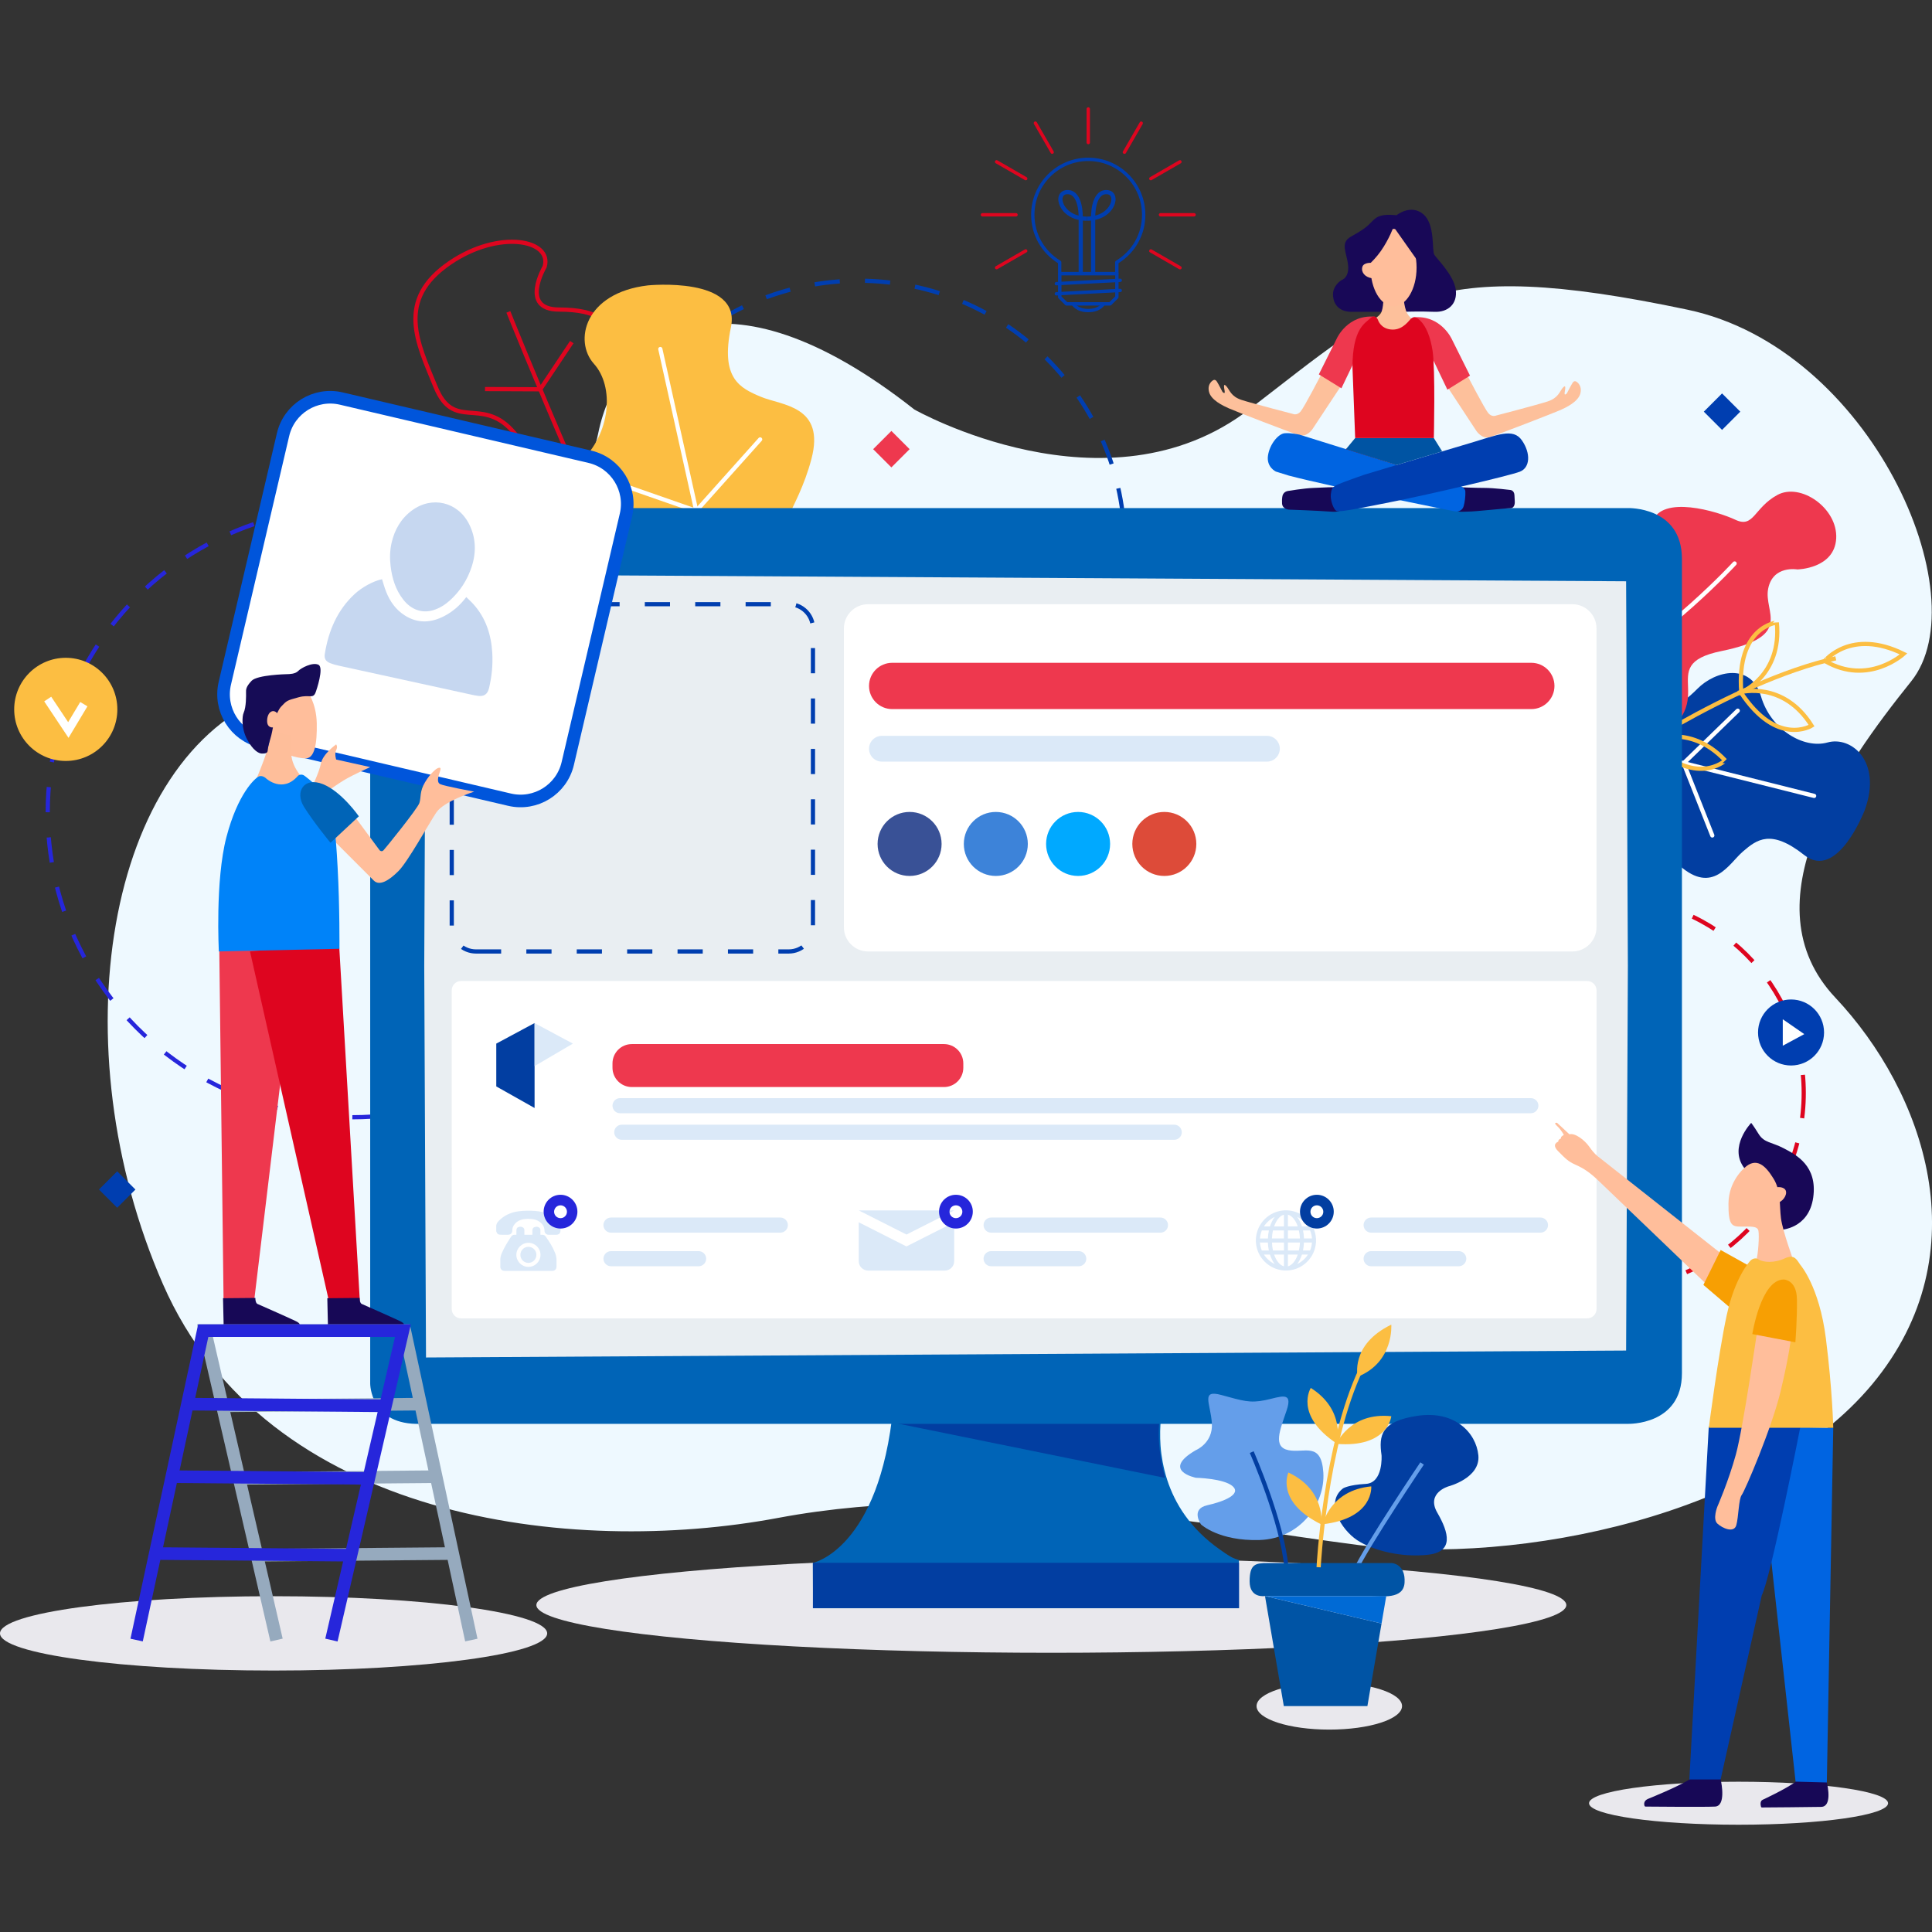 <?xml version="1.0" encoding="utf-8"?>
<!-- Generator: Adobe Illustrator 23.0.1, SVG Export Plug-In . SVG Version: 6.00 Build 0)  -->
<svg version="1.1" id="Layer_1" xmlns="http://www.w3.org/2000/svg" xmlns:xlink="http://www.w3.org/1999/xlink" x="0px" y="0px"
	 viewBox="0 0 460 460" style="enable-background:new 0 0 460 460;" xml:space="preserve">
<rect x="0" y="0" width="460" height="460" fill="#333333" stroke="none"/>
<style type="text/css">
	.st0{fill:#EEF9FF;}
	.st1{fill:none;stroke:#003EB0;stroke-miterlimit:10;stroke-dasharray:6;}
	.st2{fill:none;stroke:#2626DB;stroke-miterlimit:10;stroke-dasharray:6;}
	.st3{fill:#FCBE42;}
	.st4{fill:none;stroke:#FFFFFF;stroke-width:2;stroke-miterlimit:10;}
	.st5{fill:none;stroke:#DE051F;stroke-miterlimit:10;stroke-dasharray:6;}
	.st6{fill:#023EA1;}
	.st7{fill:none;stroke:#FFFFFF;stroke-linecap:round;stroke-linejoin:round;stroke-miterlimit:10;}
	.st8{fill:#EE384E;}
	.st9{fill:none;stroke:#DE051F;stroke-miterlimit:10;}
	.st10{fill:none;stroke:#FCBE42;stroke-miterlimit:10;}
	.st11{fill:#003EB0;}
	.st12{fill:#FFFFFF;}
	.st13{fill:#DE051F;}
	.st14{fill:none;stroke:#003EB0;stroke-miterlimit:10;}
	.st15{fill:#E9E8ED;}
	.st16{fill:#E9EEF2;}
	.st17{fill:#0064B7;}
	.st18{fill:#DBE9F8;}
	.st19{fill:#395196;}
	.st20{fill:#3D83D9;}
	.st21{fill:#00A9FF;}
	.st22{fill:#DD4B39;}
	.st23{fill:#2626DB;}
	.st24{fill:#FDC09B;}
	.st25{fill:#180857;}
	.st26{fill:#170856;}
	.st27{fill:none;stroke:#B70B28;stroke-width:0.25;stroke-miterlimit:10;}
	.st28{fill:#0064E1;}
	.st29{fill:#0054A3;}
	.st30{fill:#FFBE9B;}
	.st31{fill:#FFFFFF;stroke:#0055DB;stroke-width:3;stroke-miterlimit:10;}
	.st32{fill:#FEBE9A;}
	.st33{fill:#160C56;}
	.st34{fill:#0083F9;}
	.st35{fill:none;stroke:#96AABE;stroke-width:3;stroke-miterlimit:10;}
	.st36{fill:none;stroke:#2626DB;stroke-width:3;stroke-miterlimit:10;}
	.st37{fill:#F79F03;}
	.st38{fill:#649EEA;}
	.st39{fill:none;stroke:#023EA1;stroke-miterlimit:10;}
	.st40{fill:none;stroke:#649EEA;stroke-miterlimit:10;}
	.st41{fill:#0054A5;}
	.st42{fill:#006AD5;}
	.st43{fill:#C6D7F0;}
</style>
<g>
	<path class="st0" d="M217.7,97.5c0,0,45.79,25.97,79.7,0s42.08-36.89,104.36-23.77c43.69,9.2,69.56,68.25,53.27,88.51
		c-16.29,20.26-39.19,52.84-18.05,75.29s34.78,60.76,8.81,92.02s-84.03,43.2-122.4,38.31c-34.69-4.43-88.78-15.7-138.09-6.46
		c-49.31,9.25-121.85,0.71-146.5-55.64S24.84,180.29,64.92,165.31s72.65-38.32,77.5-62.09C147.25,79.43,171.91,61.4,217.7,97.5z"/>
	<circle class="st1" cx="204.46" cy="130.18" r="63.34"/>
	<circle class="st2" cx="83.92" cy="193.45" r="72.56"/>
	<circle class="st3" cx="15.66" cy="168.9" r="12.28"/>
	<polyline class="st4" points="11.36,166.44 16.27,173.81 19.96,167.66 	"/>
	<circle class="st5" cx="382.94" cy="260.24" r="46.52"/>
	<path class="st6" d="M443.99,192.87c0,0-6.48,16.99-14.41,10.71c-7.93-6.28-11.28-3.69-14.6-0.84c-3.32,2.85-7.1,10.41-15.11,3.34
		c-8.01-7.08-9.4-13.79-15.05-14.08c-5.66-0.29-28.08-8.99-22.45-16.74c5.64-7.75,19.32-6.69,24.97-4.7
		c5.65,1.98,12.44-2.14,16.8-6.56s12.81-6.2,15.14,1.78c2.33,7.98,10.19,12.58,15.84,11C440.79,175.19,448.19,181.28,443.99,192.87z
		"/>
	<g>
		<line class="st7" x1="431.94" y1="189.5" x2="355.51" y2="170.33"/>
		<polyline class="st7" points="407.69,198.92 400.88,181.71 413.75,169.21 		"/>
	</g>
	<path class="st8" d="M427.94,135.58c0,0,8.84-0.15,9.25-7.37c0.4-7.21-8.5-13.41-14.05-10.34c-5.57,3.07-5.55,7.95-9.94,5.89
		c-4.39-2.06-17.54-5.97-19.78,0.5c-2.25,6.46,3.75,11.02-4.25,15.69c-8,4.66-21.69-3.12-22.39,10.63
		c-0.7,13.75,4.23,37.15,24.72,26.99c20.49-10.15,1.16-19.06,18.42-22.57c17.26-3.52,9.94-9.19,11.07-14.83
		C422.1,134.53,427.94,135.58,427.94,135.58z"/>
	<path class="st7" d="M413,134.16c0,0-15.83,17.29-34.52,27.66s-24.27,9.81-24.27,9.81"/>
	<g>
		<path class="st9" d="M129.68,63.49c0,0-5.99,10.18,3.35,10.21s14.18,2.69,12.7,11.96c-1.48,9.26,1.88,14.94,7.24,16.3
			c5.36,1.35,15.55,2.24,12.88,14.72c-2.67,12.49-6.18,37.12-20.2,35.8c-14.02-1.33-27.3-18.47-25.31-27.9
			c1.99-9.43,8.81-14.5,1.44-22.26c-7.37-7.76-13.78,0.29-18.07-10.19s-9.58-20.72,3.44-29.57
			C118.83,54.61,131.52,57.08,129.68,63.49z"/>
		<g>
			<path class="st9" d="M121.04,74.26c0,0,26.52,65.98,37.17,81.15"/>
			<polyline class="st9" points="151.75,110.84 143.82,127.58 128.33,125.62 			"/>
			<polyline class="st9" points="136.14,81.45 128.64,92.69 115.48,92.63 			"/>
		</g>
	</g>
	<g>
		<path class="st10" d="M381.58,183.59c0,0,30.39-21.26,55.51-26.85"/>
		<path class="st10" d="M453.23,155.69c0,0-8.4,7.71-18.73,1.68C434.49,157.37,440.68,149.51,453.23,155.69z"/>
		<path class="st10" d="M414.45,164.8c0,0,10.17-2.74,16.88,7.98C431.33,172.78,423.1,177.95,414.45,164.8z"/>
		<path class="st10" d="M392.66,176.54c0,0,9.43-4.67,18.11,4.53C410.77,181.07,403.72,187.75,392.66,176.54z"/>
		<path class="st10" d="M392.34,176.24c0,0,9.12-5.26,6.27-17.58C398.62,158.66,389.14,160.84,392.34,176.24z"/>
		<path class="st10" d="M414.59,164.86c0,0,9.72-4.06,8.46-16.64C423.05,148.23,413.39,149.17,414.59,164.86z"/>
	</g>
	<g>
		<path class="st3" d="M154.27,67.95c0,0,22.31-2.25,19.76,9.97c-2.55,12.22,2.16,14.47,7.14,16.56c4.98,2.08,15.4,2.09,12.02,14.83
			c-3.38,12.74-10.02,17.96-7.21,24.36c2.81,6.4,5.59,35.94-6.06,33.99c-11.66-1.95-18.04-17.62-18.98-24.94s-9.23-12.53-16.51-14.9
			c-7.27-2.36-13.92-10.7-6.4-17.66c7.51-6.96,8.23-18.17,3.38-23.54C136.56,81.23,139.18,69.72,154.27,67.95z"/>
		<line class="st7" x1="157.22" y1="83.1" x2="178.28" y2="177.94"/>
		<polyline class="st7" points="180.99,104.62 165.77,121.63 144.89,114.35 		"/>
	</g>
	<circle class="st11" cx="426.44" cy="245.83" r="7.86"/>
	<polygon class="st12" points="424.47,242.68 429.59,246.22 424.47,248.98 	"/>
	
		<rect x="407" y="94.91" transform="matrix(0.707 -0.707 0.707 0.707 50.82 318.662)" class="st11" width="6.14" height="6.14"/>
	
		<rect x="24.87" y="280.18" transform="matrix(0.707 -0.707 0.707 0.707 -192.107 102.719)" class="st11" width="6.14" height="6.14"/>
	
		<rect x="209.2" y="103.86" transform="matrix(0.707 -0.707 0.707 0.707 -13.441 181.421)" class="st8" width="6.14" height="6.14"/>
	<g>
		<path class="st11" d="M265.91,64.75h-13.6c-0.22,0-0.4,0.17-0.4,0.4v5.6c0,0.1,0.05,0.21,0.12,0.28l1.6,1.6
			c0.07,0.07,0.17,0.12,0.29,0.12h10.4c0.1,0,0.21-0.05,0.28-0.12l1.6-1.6c0.07-0.07,0.12-0.17,0.12-0.28v-5.61
			C266.32,64.92,266.13,64.75,265.91,64.75L265.91,64.75z M265.51,70.58l-1.36,1.36h-10.06l-1.36-1.36v-5.04h12.8v5.04H265.51z"/>
		<path class="st11" d="M266.7,66.34l-15.21,0.8c-0.22,0.01-0.39,0.2-0.38,0.42s0.18,0.38,0.4,0.38c0.01,0,0.01,0,0.02,0l15.21-0.8
			c0.22-0.01,0.39-0.2,0.38-0.42C267.1,66.5,266.91,66.33,266.7,66.34L266.7,66.34z"/>
		<path class="st11" d="M266.7,68.75l-15.21,0.8c-0.22,0.01-0.39,0.2-0.38,0.42s0.18,0.38,0.4,0.38c0.01,0,0.01,0,0.02,0l15.21-0.8
			c0.22-0.01,0.39-0.2,0.38-0.42C267.1,68.9,266.91,68.72,266.7,68.75L266.7,68.75z"/>
		<path class="st11" d="M259.11,37.54c-7.51,0-13.6,6.1-13.6,13.6c0,4.73,2.39,9.02,6.4,11.52v2.48c0,0.22,0.18,0.4,0.4,0.4h13.6
			c0.22,0,0.4-0.18,0.4-0.4v-2.48c4.01-2.51,6.4-6.8,6.4-11.52C272.71,43.64,266.61,37.54,259.11,37.54L259.11,37.54z M265.7,62.09
			c-0.12,0.07-0.2,0.21-0.2,0.35v2.31h-12.8v-2.31c0-0.14-0.07-0.27-0.2-0.35c-3.89-2.34-6.2-6.44-6.2-10.95
			c0-7.06,5.74-12.8,12.8-12.8c7.06,0,12.8,5.74,12.8,12.8C271.91,55.66,269.59,59.75,265.7,62.09L265.7,62.09z"/>
		<path class="st11" d="M262.89,71.99c-0.2-0.1-0.44-0.02-0.54,0.17c-0.03,0.06-0.75,1.38-3.24,1.38c-2.49,0-3.22-1.33-3.24-1.38
			c-0.1-0.2-0.33-0.28-0.53-0.17c-0.2,0.1-0.28,0.33-0.18,0.53c0.03,0.08,0.95,1.82,3.95,1.82s3.92-1.75,3.95-1.82
			C263.17,72.32,263.09,72.09,262.89,71.99L262.89,71.99z"/>
	</g>
	<g>
		<path class="st13" d="M241.91,50.74h-8c-0.22,0-0.4,0.17-0.4,0.4c0,0.22,0.18,0.4,0.4,0.4h8c0.22,0,0.4-0.18,0.4-0.4
			C242.31,50.92,242.13,50.74,241.91,50.74L241.91,50.74z"/>
		<path class="st13" d="M284.31,50.74h-8c-0.22,0-0.4,0.18-0.4,0.4c0,0.22,0.18,0.4,0.4,0.4h8c0.22,0,0.4-0.18,0.4-0.4
			C284.72,50.92,284.53,50.74,284.31,50.74L284.31,50.74z"/>
		<path class="st13" d="M244.56,59.54c-0.12-0.2-0.36-0.25-0.54-0.15l-6.93,4c-0.2,0.12-0.25,0.36-0.15,0.54
			c0.07,0.13,0.21,0.2,0.35,0.2c0.07,0,0.14-0.01,0.2-0.06l6.93-4C244.61,59.97,244.68,59.73,244.56,59.54L244.56,59.54z"/>
		<path class="st13" d="M281.28,38.33c-0.12-0.2-0.36-0.25-0.54-0.15l-6.93,4.01c-0.2,0.12-0.25,0.36-0.15,0.54
			c0.07,0.13,0.21,0.2,0.35,0.2c0.07,0,0.14-0.02,0.2-0.06l6.93-4C281.33,38.77,281.39,38.53,281.28,38.33L281.28,38.33z"/>
		<path class="st13" d="M271.91,28.97c-0.2-0.1-0.44-0.05-0.54,0.15l-4,6.93c-0.12,0.2-0.05,0.44,0.15,0.54
			c0.07,0.03,0.14,0.06,0.2,0.06c0.14,0,0.28-0.07,0.35-0.2l4-6.93C272.17,29.32,272.1,29.08,271.91,28.97L271.91,28.97z"/>
		<path class="st13" d="M259.11,25.54c-0.22,0-0.4,0.18-0.4,0.4v8c0,0.22,0.18,0.4,0.4,0.4s0.4-0.18,0.4-0.4v-8
			C259.51,25.72,259.33,25.54,259.11,25.54L259.11,25.54z"/>
		<path class="st13" d="M250.86,36.04l-4-6.93c-0.12-0.2-0.36-0.25-0.54-0.15c-0.2,0.12-0.25,0.36-0.15,0.54l4,6.93
			c0.07,0.13,0.21,0.2,0.35,0.2c0.07,0,0.14-0.01,0.2-0.06C250.9,36.48,250.97,36.24,250.86,36.04L250.86,36.04z"/>
		<path class="st13" d="M281.14,63.4l-6.93-4c-0.2-0.1-0.44-0.05-0.54,0.15c-0.12,0.2-0.05,0.44,0.15,0.54l6.93,4
			c0.07,0.03,0.14,0.06,0.2,0.06c0.14,0,0.28-0.07,0.35-0.2C281.39,63.74,281.33,63.5,281.14,63.4L281.14,63.4z"/>
		<path class="st13" d="M244.41,42.18l-6.93-4c-0.2-0.1-0.44-0.05-0.54,0.15c-0.12,0.2-0.05,0.44,0.15,0.54l6.93,4
			c0.07,0.03,0.13,0.06,0.2,0.06c0.14,0,0.28-0.07,0.35-0.2C244.68,42.54,244.61,42.3,244.41,42.18L244.41,42.18z"/>
	</g>
	<g>
		<path class="st14" d="M260.27,64.75V51.83c0,0-0.18-6.09,3.14-6.09c3.32,0,1.79,6.33-4.61,6.33"/>
		<path class="st14" d="M257.32,64.75V51.83c0,0,0.18-6.09-3.14-6.09c-3.32,0-1.79,6.33,4.61,6.33"/>
	</g>
	<ellipse class="st15" cx="65.14" cy="388.9" rx="65.14" ry="8.85"/>
	<ellipse class="st15" cx="250.32" cy="382.16" rx="122.61" ry="11.36"/>
	<polygon id="computer_bg_2_" class="st16" points="100.6,135.91 390.08,135.91 389.66,328.2 99.36,327.79 	"/>
	<path class="st17" d="M277.11,333.61c-0.02,0-0.12,0.48-0.13,0.51c-0.1,0.48-0.2,0.97-0.28,1.45c-0.13,0.75-0.22,1.51-0.3,2.26
		c-0.09,0.98-0.15,1.96-0.17,2.94c-0.02,1.16,0.01,2.32,0.09,3.47c0.09,1.3,0.27,2.59,0.51,3.89c0.27,1.41,0.61,2.79,1.05,4.15
		c0.47,1.46,1.06,2.91,1.74,4.29c0.74,1.5,1.6,2.93,2.57,4.29c1.06,1.48,2.25,2.87,3.54,4.15c1.44,1.43,3,2.72,4.66,3.89
		c0.93,0.66,1.88,1.33,2.88,1.88c0.32,0.17,0.68,0.31,1.03,0.43c0.06,0.02,0.68,0.2,0.68,0.23v11.48H193.59l-0.06-10.8
		c0,0,15.85-3.18,19.17-37.24C212.74,334.85,277.11,333.61,277.11,333.61z"/>
	<path class="st6" d="M277.38,351.88l-65.11-13.24l0.46-3.79l64.79-0.83C277.52,334.02,273.92,338.17,277.38,351.88z"/>
	<polygon class="st6" points="295,372.09 193.56,372.09 193.55,382.89 295,382.89 	"/>
	<path class="st17" d="M387.59,120.97h-287.4c-12.05-0.42-12.05,9.56-12.05,9.56v47.75v103.42v47.75c0,0,0,9.97,12.05,9.56h287.39
		c0,0,12.88,0.42,12.88-12.05c0-0.31,0-0.73,0-1.23v-5.81c0,0,0-144.48,0-179.84c0-2.52,0-4.5,0-5.81c0-0.51,0-0.92,0-1.23
		C400.45,120.56,387.59,120.97,387.59,120.97z M387.17,321.56l-285.74,1.65l-0.42-93.23l0.42-93.23l285.74,1.65l0.42,91.58
		L387.17,321.56z"/>
	<path class="st1" d="M113.32,226.54h74.48c3.18,0,5.76-2.58,5.76-5.76v-71.16c0-3.18-2.58-5.76-5.76-5.76h-74.48
		c-3.18,0-5.76,2.58-5.76,5.76v71.16C107.55,223.96,110.13,226.54,113.32,226.54z"/>
	<path class="st12" d="M206.69,226.54h167.67c3.18,0,5.76-2.58,5.76-5.76v-71.16c0-3.18-2.58-5.76-5.76-5.76H206.69
		c-3.18,0-5.76,2.58-5.76,5.76v71.16C200.92,223.96,203.51,226.54,206.69,226.54z"/>
	<path class="st8" d="M364.6,168.83H212.42c-3.04,0-5.51-2.47-5.51-5.51l0,0c0-3.04,2.47-5.51,5.51-5.51H364.6
		c3.04,0,5.51,2.47,5.51,5.51l0,0C370.11,166.36,367.64,168.83,364.6,168.83z"/>
	<path class="st18" d="M301.65,181.34h-91.67c-1.69,0-3.07-1.37-3.07-3.07l0,0c0-1.69,1.37-3.07,3.07-3.07h91.67
		c1.69,0,3.07,1.37,3.07,3.07l0,0C304.71,179.97,303.33,181.34,301.65,181.34z"/>
	<g>
		<circle class="st19" cx="216.57" cy="200.94" r="7.62"/>
		<circle class="st20" cx="237.1" cy="200.94" r="7.62"/>
		<circle class="st21" cx="256.69" cy="200.94" r="7.62"/>
		<circle class="st22" cx="277.22" cy="200.94" r="7.62"/>
	</g>
	<path class="st12" d="M380.13,235.82c0-1.25-1-2.25-2.25-2.25H109.8c-1.25,0-2.25,1-2.25,2.25v42.01c0,0.14,0.01,0.27,0.03,0.4
		c-0.02,0.13-0.03,0.27-0.03,0.4v33.02c0,1.25,1,2.25,2.25,2.25h268.08c1.25,0,2.25-1,2.25-2.25v-33.02c0-0.14-0.01-0.27-0.03-0.4
		c0.02-0.13,0.03-0.27,0.03-0.4V235.82z"/>
	<g>
		<path class="st18" d="M185.79,293.49h-40.32c-0.99,0-1.8-0.81-1.8-1.8l0,0c0-0.99,0.81-1.8,1.8-1.8h40.32c0.99,0,1.8,0.81,1.8,1.8
			l0,0C187.6,292.68,186.79,293.49,185.79,293.49z"/>
		<path class="st18" d="M166.34,301.49h-20.86c-0.99,0-1.8-0.81-1.8-1.8l0,0c0-0.99,0.81-1.8,1.8-1.8h20.86c0.99,0,1.8,0.81,1.8,1.8
			l0,0C168.14,300.68,167.33,301.49,166.34,301.49z"/>
		<g>
			<path class="st18" d="M132.9,290.72c-0.61-0.59-1.27-1.12-2.03-1.51c-1.1-0.55-2.27-0.8-3.47-0.89c-1.3-0.1-2.61-0.08-3.91,0.08
				c-1.8,0.23-3.37,0.93-4.67,2.21c-0.24,0.24-0.47,0.51-0.58,0.84c-0.03,0.1-0.06,0.22-0.09,0.32c0,0.47,0,0.93,0,1.41
				c0.25,0.65,0.47,0.81,1.19,0.81c0.52,0,1.05,0,1.57,0c0.68,0,1.06-0.38,1.07-1.06c0-0.42,0.12-0.81,0.33-1.16
				c0.39-0.63,0.95-1.05,1.64-1.3c0.75-0.27,1.52-0.29,2.29-0.25c0.63,0.02,1.25,0.13,1.81,0.43c0.97,0.52,1.59,1.28,1.6,2.43
				c0,0.51,0.44,0.91,0.96,0.91c0.62,0,1.23,0,1.86,0c0.59,0,0.98-0.39,0.98-0.99c0-0.3-0.01-0.61,0-0.91
				C133.47,291.55,133.28,291.09,132.9,290.72z"/>
			<path class="st18" d="M129.89,294.37c-0.17-0.25-0.44-0.36-0.75-0.37c-0.15,0-0.3,0-0.47,0c0-0.38-0.01-0.75,0-1.11
				c0.01-0.32-0.14-0.53-0.4-0.67c-0.23-0.13-0.48-0.16-0.74-0.12c-0.54,0.09-0.76,0.36-0.77,0.9c0,0.32,0,0.66,0,0.99
				c-0.65,0-1.27,0-1.91,0c0-0.38-0.01-0.74,0-1.11c0.01-0.3-0.14-0.51-0.39-0.66c-0.24-0.13-0.5-0.17-0.76-0.13
				c-0.53,0.09-0.75,0.36-0.75,0.9c0,0.32,0,0.66,0,1c-0.16,0-0.29,0-0.43,0c-0.35,0-0.62,0.15-0.82,0.44
				c-0.13,0.18-0.24,0.37-0.36,0.55c-0.68,1.07-1.34,2.17-1.84,3.34c-0.27,0.61-0.42,1.23-0.38,1.9c0.02,0.46,0,0.91,0,1.37
				c0,0.6,0.4,1,1,1c3.79,0,7.57,0,11.37,0c0.6,0,1.01-0.4,1.01-1.01c0-0.48-0.01-0.97,0-1.45c0.02-0.62-0.1-1.22-0.33-1.79
				C131.61,296.9,130.78,295.61,129.89,294.37z M125.79,301.64c-1.57-0.01-2.85-1.3-2.85-2.87c0.01-1.59,1.3-2.87,2.91-2.86
				c1.57,0.01,2.85,1.3,2.84,2.88C128.67,300.37,127.38,301.65,125.79,301.64z"/>
			<path class="st18" d="M125.81,296.86c-1.06,0-1.91,0.85-1.91,1.93c0,1.04,0.86,1.9,1.9,1.9c1.06,0,1.91-0.85,1.91-1.93
				C127.72,297.72,126.86,296.86,125.81,296.86z"/>
		</g>
		<path class="st23" d="M133.46,284.47c-2.23,0-4.02,1.8-4.02,4.02s1.8,4.02,4.02,4.02c2.23,0,4.02-1.8,4.02-4.02
			C137.48,286.28,135.68,284.47,133.46,284.47z M133.46,290.04c-0.85,0-1.53-0.69-1.53-1.53c0-0.85,0.69-1.53,1.53-1.53
			c0.84,0,1.53,0.69,1.53,1.53C134.99,289.35,134.31,290.04,133.46,290.04z"/>
	</g>
	<g>
		<path class="st18" d="M276.3,293.49h-40.32c-0.99,0-1.8-0.81-1.8-1.8l0,0c0-0.99,0.81-1.8,1.8-1.8h40.32c0.99,0,1.8,0.81,1.8,1.8
			l0,0C278.11,292.68,277.3,293.49,276.3,293.49z"/>
		<path class="st18" d="M256.84,301.49h-20.86c-0.99,0-1.8-0.81-1.8-1.8l0,0c0-0.99,0.81-1.8,1.8-1.8h20.86c0.99,0,1.8,0.81,1.8,1.8
			l0,0C258.65,300.68,257.84,301.49,256.84,301.49z"/>
		<g>
			<path class="st18" d="M204.46,291.02v9.25c0,1.25,1,2.25,2.25,2.25h18.23c1.25,0,2.25-1,2.25-2.25v-9.25l-11.37,5.75
				L204.46,291.02z"/>
			<polygon class="st18" points="227.19,288.19 204.46,288.19 215.83,293.94 			"/>
		</g>
		<path class="st23" d="M227.6,284.47c-2.23,0-4.02,1.8-4.02,4.02s1.8,4.02,4.02,4.02s4.02-1.8,4.02-4.02
			C231.64,286.28,229.83,284.47,227.6,284.47z M227.6,290.04c-0.85,0-1.53-0.69-1.53-1.53c0-0.85,0.69-1.53,1.53-1.53
			c0.85,0,1.53,0.69,1.53,1.53S228.45,290.04,227.6,290.04z"/>
	</g>
	<g>
		<path class="st18" d="M366.78,293.49h-40.32c-0.99,0-1.8-0.81-1.8-1.8l0,0c0-0.99,0.81-1.8,1.8-1.8h40.32c0.99,0,1.8,0.81,1.8,1.8
			l0,0C368.58,292.68,367.77,293.49,366.78,293.49z"/>
		<path class="st18" d="M347.32,301.49h-20.86c-0.99,0-1.8-0.81-1.8-1.8l0,0c0-0.99,0.81-1.8,1.8-1.8h20.86c0.99,0,1.8,0.81,1.8,1.8
			l0,0C349.12,300.68,348.31,301.49,347.32,301.49z"/>
		<g>
			<path class="st18" d="M313.33,294.87c-0.23-3.57-3.09-6.44-6.68-6.68v-0.01h-0.47h-0.47v0.01c-3.57,0.23-6.44,3.1-6.68,6.68
				h-0.01v0.47v0.47h0.01c0.23,3.57,3.1,6.43,6.68,6.68v0.01h0.47h0.47v-0.01c3.57-0.23,6.43-3.09,6.68-6.68h0.01v-0.47v-0.47
				H313.33z M303.5,289.75c-0.46,0.61-0.84,1.38-1.13,2.26h-1.43C301.56,291.03,302.45,290.25,303.5,289.75z M300.44,292.97h1.68
				c-0.13,0.6-0.21,1.25-0.23,1.91h-1.9C300.04,294.2,300.19,293.56,300.44,292.97z M299.98,295.83h1.9c0.02,0.67,0.1,1.3,0.23,1.91
				h-1.68C300.19,297.16,300.04,296.51,299.98,295.83z M300.94,298.7h1.43c0.28,0.88,0.66,1.65,1.13,2.26
				C302.45,300.46,301.56,299.68,300.94,298.7z M305.7,301.51c-0.98-0.27-1.83-1.31-2.34-2.8h2.34V301.51z M305.7,297.74h-2.61
				c-0.14-0.6-0.22-1.23-0.24-1.91h2.86v1.91H305.7z M305.7,294.87h-2.86c0.02-0.67,0.12-1.31,0.24-1.91h2.61v1.91H305.7z
				 M305.7,292.01h-2.34c0.52-1.49,1.36-2.55,2.34-2.8V292.01z M311.42,292.01h-1.43c-0.28-0.88-0.66-1.65-1.13-2.26
				C309.91,290.25,310.79,291.03,311.42,292.01z M306.65,289.2c0.98,0.27,1.83,1.31,2.34,2.8h-2.34V289.2z M306.65,292.97h2.61
				c0.14,0.6,0.22,1.23,0.25,1.91h-2.86V292.97z M306.65,295.83h2.86c-0.02,0.67-0.12,1.31-0.25,1.91h-2.61V295.83z M306.65,301.51
				v-2.8h2.34C308.49,300.19,307.63,301.25,306.65,301.51z M308.86,300.96c0.46-0.61,0.84-1.38,1.13-2.26h1.43
				C310.79,299.68,309.91,300.46,308.86,300.96z M311.91,297.74h-1.68c0.13-0.6,0.21-1.25,0.23-1.91h1.9
				C312.33,296.51,312.17,297.16,311.91,297.74z M310.47,294.87c-0.02-0.67-0.1-1.3-0.23-1.91h1.68c0.25,0.6,0.4,1.23,0.46,1.91
				H310.47z"/>
		</g>
		<path class="st6" d="M313.54,284.47c-2.23,0-4.02,1.8-4.02,4.02s1.8,4.02,4.02,4.02c2.23,0,4.02-1.8,4.02-4.02
			C317.57,286.28,315.76,284.47,313.54,284.47z M313.54,290.04c-0.85,0-1.53-0.69-1.53-1.53c0-0.85,0.69-1.53,1.53-1.53
			c0.85,0,1.53,0.69,1.53,1.53C315.08,289.35,314.39,290.04,313.54,290.04z"/>
	</g>
	<polyline class="st8" points="70.51,226.54 60.43,310.38 53.23,309.66 52.19,224.36 70.51,226.54 	"/>
	<polygon class="st13" points="59.53,226.54 78.45,310.38 85.67,309.66 80.71,224.36 	"/>
	<path class="st24" d="M344.69,92.21l6.8,10.35c0,0,1.34,2.09,3.23,1.51c2.12-0.65,15.38-5.81,16.8-6.44
		c1.42-0.63,4.3-2.01,4.77-4.01c0.46-2.01-1-2.77-1-2.77s-0.46-0.35-0.88,0.32c-0.42,0.66-1.35,2.49-1.35,2.49s-0.68,0.74-0.52-0.24
		c0.16-0.98,0.35-1.98-0.44-1.1c-0.78,0.88-1.03,2.42-3.64,3.27c-2.62,0.85-12.26,3.35-12.26,3.35s-0.98,0.46-1.86-0.59
		c-0.88-1.05-4.97-8.96-4.97-8.96L344.69,92.21z"/>
	<path class="st24" d="M319.29,91.89l-6.77,10.24c0,0-1.34,2.06-3.22,1.49c-2.11-0.65-15.3-5.75-16.71-6.39
		c-1.41-0.63-4.28-1.98-4.74-3.97c-0.46-1.98,1-2.73,1-2.73s0.46-0.33,0.88,0.31c0.42,0.66,1.34,2.47,1.34,2.47s0.68,0.73,0.51-0.24
		s-0.35-1.96,0.44-1.08c0.78,0.88,1.03,2.4,3.62,3.24c2.61,0.84,12.19,3.32,12.19,3.32s0.97,0.46,1.84-0.58
		c0.88-1.04,4.93-8.85,4.93-8.85L319.29,91.89z"/>
	<path class="st25" d="M319.44,66.68c0,0,1.8-0.52,1.54-3.45c-0.25-2.94-2.02-5.36,0.62-6.86c2.64-1.5,3.5-2.05,4.73-3.3
		s1.96-2.24,6.18-1.83c0,0,3.34-2.72,6.31-0.29c2.97,2.42,2.04,8.73,2.69,9.72c0.65,0.99,4.65,4.91,5.1,8.29
		c0.44,3.38-1.81,5.43-5.1,5.28c-3.27-0.15-7.68,0-7.68,0h-12.07c0,0-4.02,0.24-4.37-3.75C317.16,67.97,319.44,66.68,319.44,66.68z"
		/>
	<path class="st24" d="M329.4,70.23c0,0,0.07,3.3-0.65,4.37c-0.71,1.08-2.04,1.49-2.04,1.49s1.43,4.55,3.78,4.44
		c2.35-0.12,4.96-1.54,5.89-2.08c0.93-0.53,0.69-2.09,0.69-2.09s-1.64-0.44-2.32-2.44c-0.68-1.99-0.66-4.97-0.66-4.97L329.4,70.23z"
		/>
	<path class="st26" d="M347.77,116.01c0,0,3.26,0.16,5.63,0.16c2.36,0,6.12,0.48,6.12,0.48s0.98,0,1.06,1.21
		c0.08,1.21,0.08,1.69,0.08,1.69s0.08,1.45-1.06,1.45c-1.14,0-8.4,0.81-10.04,0.81s-2.86,0.32-2.86-0.81
		C346.69,119.89,346.61,115.93,347.77,116.01z"/>
	<line class="st27" x1="332.4" y1="110.8" x2="320.47" y2="106.94"/>
	<path class="st28" d="M309.41,103.49c0,0,30.52,9.45,37.2,11.79c0,0,2.2,0.56,2.28,1.69c0.08,1.13-0.16,2.74-0.4,3.55
		c-0.24,0.81-0.98,1.45-2.2,1.21s-28.56-5.66-39.42-8.49l-3.09-0.96c0,0-2.28-1.05-1.88-3.79c0.4-2.74,2.44-5.16,3.92-5.33
		C307.29,103.01,309.41,103.49,309.41,103.49z"/>
	<path class="st26" d="M306.63,116.9c0,0,3.84-0.65,6.12-0.73c2.28-0.08,5.3-0.32,5.8,0c0.48,0.32,0.9,4.68,0.9,4.68
		s0.4,1.21-2.61,0.97c-3.02-0.24-9.95-0.48-9.95-0.48s-1.54-0.08-1.64-1.45c-0.09-1.37,0.16-2.02,0.16-2.02
		S305.65,117.08,306.63,116.9z"/>
	<path class="st11" d="M324.84,113.03c0,0,18.53-5.58,25.13-7.52c6.61-1.94,10.28-3.71,12.4-0.65c2.12,3.07,1.96,6.47-0.48,7.44
		c-2.44,0.97-21.71,5.42-29.7,7.03c-8,1.61-13.22,2.66-13.95,2.34c-0.74-0.32-1.54-2.66-1.38-3.95c0.16-1.29,0.24-1.78,1.8-2.42
		C320.18,114.64,324.84,113.03,324.84,113.03z"/>
	<polygon class="st29" points="341.39,104.3 322.66,104.3 320.47,106.94 332.51,110.72 343.37,107.47 	"/>
	<path class="st27" d="M322.18,92.18"/>
	<path class="st27" d="M336.69,75.86"/>
	<path class="st8" d="M350,89.44l-4.33-8.69c0,0-2.61-5.83-9.15-5.19l1.34,3.1l6.76,14.12L350,89.44z"/>
	<path class="st8" d="M314.01,89.14l4.3-8.6c0,0,2.58-5.76,9.11-5.13l-1.33,3.07l-6.71,13.97L314.01,89.14z"/>
	<ellipse class="st30" cx="331.8" cy="63.71" rx="5.48" ry="9.21"/>
	<path class="st27" d="M331.75,54.95"/>
	<path class="st25" d="M331.8,53.99c0,0-1,2.89-3.04,5.8c-2.04,2.89-4.44,4.47-4.69,4.99s-2.09-0.96-1.39-3.26
		c0.69-2.32,4.51-8.69,8.51-8.81c4-0.12,4.88-2.39,6.76,2.24c1.87,4.62,1.54,9.94,1.54,9.94L331.8,53.99z"/>
	<path class="st30" d="M326.71,62.59c0,0-2.08-0.22-2.36,1.03c-0.29,1.25,0.66,2.39,2.36,2.64S326.71,62.59,326.71,62.59z"/>
	<path class="st13" d="M322.66,104.3h18.73c0,0,0.39-16.39-0.31-20.84c-0.47-2.97-1.43-5.93-3.33-7.48c0,0-0.58-0.55-1.22-0.42
		c-0.22,0.05-0.46,0.17-0.68,0.42c-0.88,0.99-2.32,2.76-4.77,2.46c-2.46-0.29-3.01-2.32-3.01-2.32s-0.62-1.46-1.8-0.33
		c-1.18,1.14-4.25,2.35-4.25,11.67L322.66,104.3z"/>
	<path class="st27" d="M74.99,187.06"/>
	<g>
		<path class="st31" d="M121.32,190.4l-59.19-13.86c-6.2-1.45-10.05-7.66-8.6-13.86l13.86-59.19c1.45-6.2,7.66-10.05,13.86-8.6
			l59.19,13.86c6.2,1.45,10.05,7.66,8.6,13.86l-13.86,59.19C133.72,188,127.52,191.85,121.32,190.4z"/>
	</g>
	<path class="st30" d="M73.17,164.57c0,0,2.14,2.73,2.25,7.6c0.1,4.87-0.51,8.35-2.59,8.39s-6.28-1.26-7.01-2.63
		c-0.73-1.37-2.11-1.35-2.18-4.12c-0.06-2.78,3.27-9.11,6.05-9.17C72.48,164.6,73.17,164.57,73.17,164.57z"/>
	<path class="st32" d="M64.7,174.14c0,0-0.62,3.48-1.94,6.99c-1.31,3.5-1.97,4.91-1.97,4.91s4.28,4.77,8.43,3.99
		c4.15-0.78,4.09-3.56,4.09-3.56s-3.89-3.04-3.98-7.21c-0.09-4.16-0.09-4.16-0.09-4.16L64.7,174.14z"/>
	<path class="st33" d="M75.26,164.53c0,0,1.96-5.6,0.55-6.26c-1.41-0.67-4.15,0.78-4.83,1.5c-0.68,0.71-2.06,0.74-2.77,0.75
		c0,0-6.94,0.15-8.3,1.57c-1.36,1.42-1.35,2.11-1.33,2.81c0.01,0.69,0.07,3.41-0.59,4.88c-0.29,0.63-0.62,3.48,0.83,6.24
		c1.45,2.74,2.86,3.41,3.55,3.4s1.33-0.03,1.37-0.73c0.06-0.75,0.31-1.81,0.63-2.79c0.31-0.93,0.63-2.79,0.63-2.79
		s0.62-3.48,1.97-4.91c1.35-1.43,1.36-1.42,4.12-2.18C73.86,165.25,74.61,166.63,75.26,164.53z"/>
	<path class="st30" d="M66,169.81c1.06,1.16-0.29,3.27-0.29,3.27s-2.06,0.74-2.11-1.35C63.56,169.65,64.95,168.64,66,169.81z"/>
	<path class="st30" d="M84.09,193.91l6.31,8.55c0,0,0.45,0.45,0.9,0c0.45-0.45,8.1-9.91,8.55-11.26c0.45-1.35,0-2.7,1.35-4.96
		c1.35-2.26,2.7-3.16,2.7-3.16s1.35-0.9,0.9,0.45c-0.45,1.35-0.9,2.7,0,3.16c0.9,0.46,8.1,1.8,8.1,1.8s-7.21,2.25-9.02,4.96
		c-1.8,2.7-6.76,11.71-9.02,13.96c-2.25,2.25-4.51,3.61-5.86,2.25c-1.35-1.35-10.36-10.36-10.36-10.36L84.09,193.91z"/>
	<path class="st30" d="M80.03,177.24c0,0-3.16,2.25-3.61,4.51c-0.45,2.25-2.25,5.86-2.25,5.86l1.8,2.25c0,0,3.61-2.7,5.86-4.06
		s6.31-3.16,6.31-3.16l-8.1-1.8c0,0-0.45-1.35,0-2.25S80.03,177.24,80.03,177.24z"/>
	<path class="st26" d="M53.24,315.14c0,0-0.4,1.13,1.94,1.12c2.34-0.02,15.05-0.13,15.05-0.13s2.44-0.51,0.17-1.59
		s-9.08-4.07-9.08-4.07s-0.52-0.14-0.52-1.44l-7.7,0.07L53.24,315.14z"/>
	<path class="st26" d="M78.07,315.14c0,0-0.4,1.13,1.94,1.12c2.34-0.02,15.05-0.13,15.05-0.13s2.44-0.51,0.17-1.59
		c-2.27-1.07-9.08-4.07-9.08-4.07s-0.52-0.14-0.52-1.44l-7.7,0.07L78.07,315.14z"/>
	<path class="st34" d="M70.97,184.69c0,0,0.75-0.62,1.61,0.07c0.86,0.68,3.87,2.91,5.34,5.76c1.46,2.86,1.97,6.83,2.47,16.09
		c0.51,9.27,0.43,19.29,0.43,19.29l-28.71,0.63c0,0-0.91-16.86,1.8-27.22s6.76-13.96,7.66-14.41c0.9-0.45,1.8,0.45,1.8,0.45
		S67.32,188.97,70.97,184.69z"/>
	<g>
		<g>
			<polyline class="st35" points="112.22,390.49 100.14,334.32 96.37,316.82 48.81,316.82 65.84,390.49 			"/>
			<line class="st35" x1="52.95" y1="334.72" x2="100.14" y2="334.32"/>
			<line class="st35" x1="56.93" y1="351.99" x2="103.85" y2="351.59"/>
			<line class="st35" x1="61.02" y1="370.29" x2="107.78" y2="369.89"/>
		</g>
		<g>
			<polyline class="st36" points="32.53,390.49 44.62,334.32 48.39,316.82 95.93,316.82 78.91,390.49 			"/>
			<line class="st36" x1="91.8" y1="334.72" x2="44.62" y2="334.32"/>
			<line class="st36" x1="87.83" y1="351.99" x2="40.9" y2="351.59"/>
			<line class="st36" x1="83.73" y1="370.29" x2="36.96" y2="369.89"/>
		</g>
	</g>
	<ellipse class="st15" cx="413.94" cy="429.34" rx="35.6" ry="5.12"/>
	<path class="st30" d="M410.07,298.69l-29.65-23.38c0,0-0.81-0.54-1.98-2.23c-1.18-1.68-3.45-3.38-4.77-3.01l-2.94-2.73
		c0,0-1.03-0.2,0,0.75c1.03,0.96,1.61,2.13,1.61,2.13s-0.92,0.47-0.66,0.84c0,0-0.74,0.22-0.66,0.77c0,0-1.76,0.55-0.03,2.27
		c1.73,1.73,2.32,2.42,4.22,3.26c1.9,0.84,3.34,1.83,5.21,3.6c1.87,1.76,25.91,24.84,25.91,24.84L410.07,298.69z"/>
	<path class="st25" d="M423.93,292.82c0,0,6.73-0.16,7.79-7.71c1.05-7.55-4.06-10.15-6.97-11.68c-2.92-1.54-4.7-1.3-6.01-3.41
		s-1.79-2.67-1.79-2.67s-5.48,5.7-1.65,10.76C419.14,283.16,423.93,292.82,423.93,292.82z"/>
	<path class="st26" d="M434.89,424.31c0.08,0.02,0.08,0.14,0.1,0.22c0.2,0.83,1.22,5.63-1.38,5.68c-2.65,0.06-12.72,0.13-14.11,0.14
		c-0.1,0-0.18-0.06-0.21-0.16c-0.1-0.39-0.29-1.36,0.39-1.67c0,0,5.85-2.72,7.85-4.31C429.36,422.74,434.09,424.06,434.89,424.31z"
		/>
	<path class="st26" d="M409.61,423.59c0.08,0.03,0.09,0.14,0.1,0.22c0.2,0.9,1.22,6.2-1.38,6.33c-2.66,0.13-14.95,0.01-16.54,0
		c-0.12,0-0.21-0.07-0.24-0.17c-0.12-0.36-0.24-1.2,0.82-1.66c0,0,6.79-2.72,9.89-4.62C405.03,421.98,408.88,423.3,409.61,423.59z"
		/>
	<polygon class="st28" points="436.49,339.95 434.96,424.4 427.52,424.2 421.61,370.59 422.32,355.71 426.63,339.78 	"/>
	<path class="st11" d="M428.64,339.81c0,0-7.03,35.88-9.18,40.05l-9.79,43.82h-7.44l4.62-84.01L428.64,339.81z"/>
	<path class="st30" d="M415.31,278.1c0,0-3.72,3.08-3.77,8.42c-0.05,5.34,0.88,5.53,3.03,5.53s3.86-0.2,4.1,0.98
		c0.24,1.18-0.05,5.78-0.54,7.15c-0.48,1.37,8.9,0,8.9,0s-2.59-7.04-2.99-10.12s0.05-6.56-1.81-9.49
		C420.4,277.6,418.2,275.35,415.31,278.1z"/>
	<polygon class="st37" points="417.22,301.82 409.68,297.62 405.57,305.93 413.94,313.08 	"/>
	<path class="st3" d="M428.64,301.14c0,0,4.52,5.12,6.09,17.5c1.57,12.38,1.76,21.31,1.76,21.31h-29.63c0,0,2.25-17.47,4.24-26.71
		c1.99-9.25,5.57-12.98,5.57-12.98s0.93-1.13,2.05-0.39c1.13,0.74,3.82,0.88,6.21-0.25C427.34,298.48,427.88,300.11,428.64,301.14z"
		/>
	<path class="st30" d="M422.65,282.74c0,0,1.61-0.39,2.35,0.44s-0.15,2.64-1.61,3.18C421.91,286.91,422.65,282.74,422.65,282.74z"/>
	<path class="st30" d="M418.44,316.45c0,0-3.38,23.48-5.14,29.87c-1.76,6.39-4.4,12.4-4.4,12.4s-1.18,2.94,0,4.04
		c1.18,1.1,3.95,2.35,4.51,0.37c0.55-1.98,0.55-6.24,1.29-7.19c0.74-0.96,7.11-15.78,9.25-24.66c2.13-8.88,2.49-12.84,2.49-12.84
		L418.44,316.45z"/>
	<ellipse class="st15" cx="316.5" cy="406.21" rx="17.32" ry="5.6"/>
	<path class="st38" d="M284.72,345.28c0,0,4.13-1.68,3.82-6.41c-0.3-4.74-2.74-8.09,2.29-6.72c5.04,1.37,6.73,1.98,10.4,1.22
		c3.65-0.76,6.71-2.29,5.11,2.44c-1.6,4.74-3.33,8.7,0.44,9.47c3.77,0.76,7.82-2.09,8.3,5.33c0.48,7.41-5.5,15.75-15.17,16.06
		c-9.67,0.3-13.95-3.7-13.95-3.7s-2.59-3.65,1.45-4.57c4.05-0.9,8.17-2.62,6.11-4.51s-8.78-2.04-8.78-2.04
		S276.31,350.16,284.72,345.28z"/>
	<path class="st6" d="M328.94,346.5c-0.68-4.73-0.16-8.13,8.62-9.41c8.78-1.28,13.9,3.99,14.43,9.41c0.53,5.42-7.1,7.39-7.1,7.39
		s-5.42,1.54-2.67,6.28c2.74,4.74,4,9.32-2.24,10.01s-13.06-0.96-16.87-3.49c-3.8-2.54-7.7-8.96-3.34-12.31c0,0,1.22-0.84,5.42-1.07
		C329.39,353.07,328.94,346.5,328.94,346.5z"/>
	<path class="st39" d="M298.03,345.74c0,0,7.3,16.5,8.29,27.73"/>
	<path class="st40" d="M338.59,348.45c0,0-12.91,19.17-15.97,25.58"/>
	<path class="st41" d="M301.82,372.16h29.63c0,0,3.25,0.23,2.97,4.66c-0.24,4.08-5.42,3.19-8.09,3.19c-2.67,0-25.16,0-25.16,0
		s-3.64,0.62-3.64-3.5C297.54,372.38,298.92,372.16,301.82,372.16z"/>
	<polygon class="st41" points="301.19,380.02 305.67,406.21 325.57,406.21 328.94,386.55 301.22,380.02 	"/>
	<polygon class="st42" points="301.22,380.02 328.94,386.55 330.06,380.02 	"/>
	<g>
		<path class="st10" d="M313.96,373.15c0,0,1.5-29.05,10.16-47.28"/>
		<path class="st3" d="M331.26,315.39c0,0,0.71,8.92-7.99,12.4C323.26,327.8,321.38,320.18,331.26,315.39z"/>
		<path class="st3" d="M318.19,343.78c0,0,3.21-7.61,13.07-6.59C331.27,337.18,330.5,344.77,318.19,343.78z"/>
		<path class="st3" d="M314.96,362.92c0,0,1.66-8.09,11.53-9.02C326.48,353.9,327.21,361.47,314.96,362.92z"/>
		<path class="st3" d="M314.61,362.96c0,0,1.14-8.17-7.85-12.36C306.76,350.6,303.54,357.51,314.61,362.96z"/>
		<path class="st3" d="M318.3,343.72c0,0,2.18-7.97-6.21-13.26C312.1,330.46,308.01,336.89,318.3,343.72z"/>
	</g>
	<g>
		<path class="st43" d="M117.21,155.5c-0.25-4.35-1.51-8.31-4.46-11.61c-0.53-0.6-1.14-1.14-1.73-1.73
			c-1.46,1.93-3.16,3.44-5.22,4.51c-3.17,1.65-6.33,1.83-9.44-0.15c-2.14-1.37-3.54-3.35-4.45-5.7c-0.37-0.93-0.63-1.91-0.95-2.91
			c-2.01,0.4-4.77,1.89-6.56,3.56c-4.14,3.86-6.19,8.76-7.07,14.24c-0.17,1.08,0.22,1.75,1.25,2.17c0.63,0.25,1.3,0.44,1.97,0.59
			c10.56,2.32,21.11,4.61,31.67,6.92c0.5,0.1,0.99,0.21,1.5,0.28c1.53,0.22,2.35-0.35,2.72-1.84
			C117.09,161.07,117.37,158.3,117.21,155.5z"/>
		<path class="st43" d="M96.05,142.81c1.89,2.39,4.45,3.26,7.1,2.47c1.49-0.45,2.77-1.26,3.91-2.27c2.49-2.23,4.23-4.95,5.26-8.12
			c1.11-3.44,1.01-6.83-0.62-10.09c-2.69-5.33-8.85-6.79-13.64-3.25c-2.59,1.93-4.1,4.55-4.82,7.67c-0.42,1.83-0.46,3.69-0.24,5.56
			C93.35,137.69,94.19,140.46,96.05,142.81z"/>
	</g>
	<g>
		<polygon class="st6" points="127.28,263.81 118.16,258.67 118.16,248.48 127.28,243.58 		"/>
		<polygon class="st18" points="127.28,253.83 136.4,248.48 127.28,243.59 		"/>
	</g>
	<path class="st8" d="M224.75,258.82h-74.31c-2.55,0-4.61-2.06-4.61-4.61v-1.01c0-2.55,2.06-4.61,4.61-4.61h74.31
		c2.55,0,4.61,2.06,4.61,4.61v1.01C229.37,256.76,227.3,258.82,224.75,258.82z"/>
	<path class="st18" d="M364.48,265.06H147.63c-0.99,0-1.8-0.81-1.8-1.8l0,0c0-0.99,0.81-1.8,1.8-1.8h216.86c0.99,0,1.8,0.81,1.8,1.8
		l0,0C366.28,264.25,365.47,265.06,364.48,265.06z"/>
	<path class="st18" d="M279.58,271.38H148.04c-0.99,0-1.8-0.81-1.8-1.8l0,0c0-0.99,0.81-1.8,1.8-1.8h131.54c0.99,0,1.8,0.81,1.8,1.8
		l0,0C281.38,270.57,280.58,271.38,279.58,271.38z"/>
	<path class="st17" d="M85.44,194.36c0,0-4.06-5.86-8.55-7.66s-6.76,1.8-4.51,5.41c2.25,3.61,6.31,8.55,6.31,8.55L85.44,194.36z"/>
	<path class="st37" d="M417.22,317.64c0,0,2.03-12.94,7.46-13c0,0,3.08,0,3.16,4.69c0.08,4.69-0.37,10.26-0.37,10.26L417.22,317.64z
		"/>
</g>
</svg>
